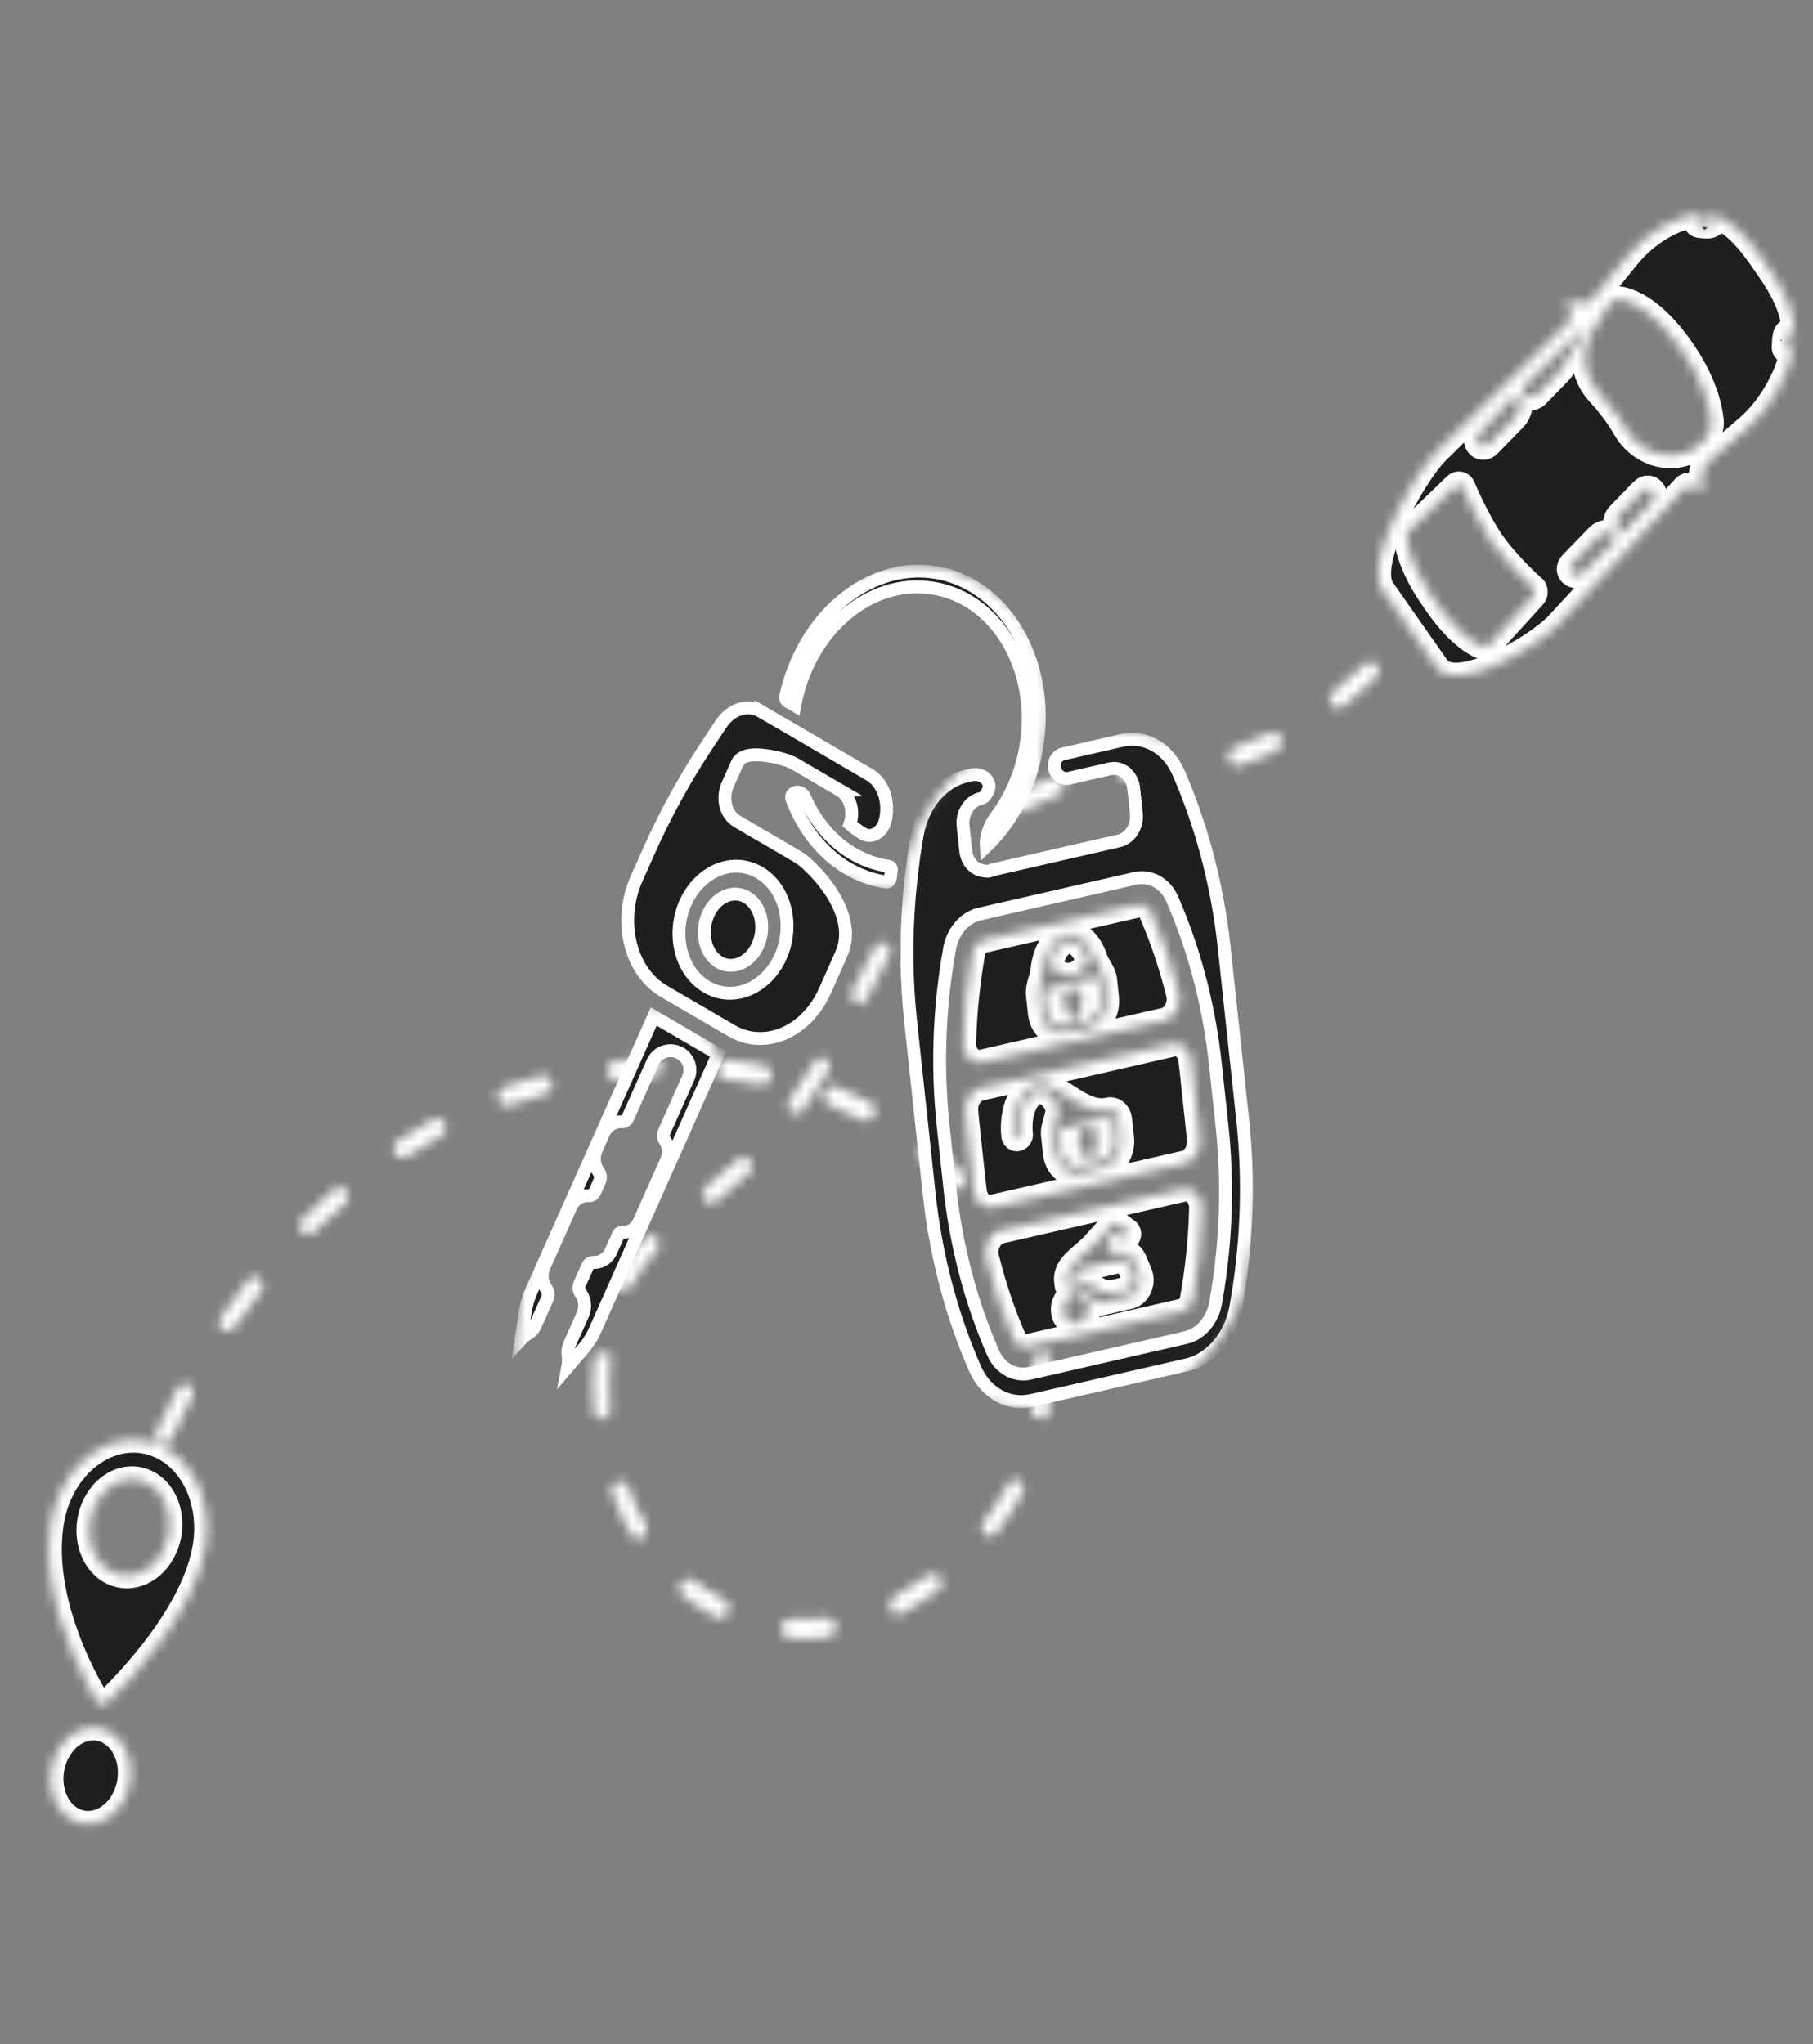 <svg width="188" height="212" viewBox="0 0 188 212" fill="none" xmlns="http://www.w3.org/2000/svg">
<rect x="0" y="0" width="188" height="212" fill="#808080" stroke="none"/>
<mask id="path-1-inside-1_20_635" fill="white">
<path d="M77.873 120.431C77.554 119.959 76.882 119.896 76.465 120.29C75.413 121.284 74.327 122.219 73.207 123.094C72.851 123.372 72.733 123.86 72.931 124.263C73.19 124.789 73.866 124.947 74.328 124.581C75.505 123.647 76.648 122.648 77.753 121.585C78.07 121.28 78.118 120.793 77.873 120.431ZM86.761 112.722C86.215 112.502 85.602 112.809 85.43 113.373C85.275 113.887 85.545 114.43 86.043 114.628C87.144 115.067 88.227 115.56 89.289 116.107C89.82 116.38 90.479 116.152 90.715 115.602C90.917 115.129 90.731 114.58 90.277 114.342C89.126 113.74 87.954 113.201 86.761 112.722ZM72.075 163.969C71.601 163.603 70.903 163.707 70.582 164.217C70.326 164.625 70.402 165.158 70.775 165.458C71.863 166.332 73.012 167.084 74.22 167.71C74.747 167.983 75.385 167.709 75.585 167.149C75.763 166.653 75.53 166.109 75.062 165.87C74.019 165.336 73.023 164.703 72.075 163.969ZM66.003 156.28C65.689 155.609 65.401 154.922 65.137 154.219C64.944 153.705 64.341 153.472 63.857 153.737C63.478 153.944 63.3 154.393 63.447 154.797C63.765 155.675 64.118 156.533 64.505 157.364C64.797 157.981 65.108 158.581 65.442 159.163C65.73 159.667 66.414 159.747 66.839 159.346C67.162 159.039 67.223 158.549 66.998 158.167C66.638 157.558 66.306 156.929 66 156.274L66.003 156.28ZM68.66 110.72C68.681 110.136 68.206 109.657 67.621 109.684C66.357 109.744 65.084 109.852 63.816 110.008C63.295 110.071 62.915 110.528 62.937 111.05C62.962 111.645 63.494 112.084 64.086 112.014C65.277 111.873 66.473 111.774 67.659 111.72C68.201 111.695 68.642 111.261 68.66 110.72ZM63.342 140.417C63.343 140.418 63.342 140.419 63.341 140.419L62.219 140.305C61.911 140.274 61.632 140.495 61.601 140.803C61.416 142.614 61.411 144.496 61.585 146.418C61.632 146.93 62.127 147.269 62.627 147.144C63.05 147.039 63.328 146.636 63.287 146.204C63.098 144.206 63.117 142.267 63.34 140.418C63.34 140.416 63.342 140.416 63.342 140.417ZM142.863 69.058C142.54 68.588 141.867 68.531 141.454 68.929C140.408 69.939 139.325 70.891 138.207 71.781C137.854 72.062 137.74 72.549 137.941 72.95C138.204 73.473 138.882 73.625 139.34 73.254C140.515 72.302 141.653 71.287 142.753 70.207C143.065 69.9 143.109 69.416 142.863 69.058ZM121.683 79.764C121.68 79.175 121.177 78.716 120.588 78.755C120.102 78.788 119.619 78.818 119.145 78.848C118.405 78.89 117.646 78.934 116.884 78.996C116.356 79.038 115.956 79.487 115.964 80.015C115.972 80.606 116.483 81.061 117.074 81.016C117.761 80.965 118.447 80.925 119.12 80.885C119.653 80.853 120.197 80.821 120.745 80.782C121.278 80.745 121.686 80.297 121.683 79.764ZM132.928 76.646C132.74 76.079 132.084 75.823 131.545 76.087C130.411 76.642 129.256 77.106 128.08 77.481C127.6 77.633 127.289 78.105 127.36 78.601C127.444 79.195 128.033 79.578 128.606 79.39C129.915 78.96 131.2 78.425 132.463 77.786C132.881 77.575 133.074 77.088 132.928 76.646ZM57.262 112.386C57.188 111.792 56.609 111.399 56.03 111.56C54.746 111.917 53.473 112.324 52.225 112.775C51.766 112.941 51.504 113.422 51.604 113.897C51.729 114.484 52.349 114.819 52.918 114.618C54.101 114.199 55.304 113.822 56.514 113.49C57.002 113.356 57.324 112.886 57.262 112.386ZM86.733 168.754C86.695 168.16 86.152 167.734 85.559 167.799C84.429 167.922 83.303 167.943 82.18 167.861C81.617 167.821 81.103 168.211 81.025 168.77C80.946 169.332 81.34 169.851 81.906 169.894C83.226 169.994 84.552 169.963 85.883 169.799C86.4 169.735 86.766 169.271 86.733 168.754ZM96.906 118.806C96.45 118.417 95.755 118.55 95.452 119.07C95.206 119.492 95.306 120.027 95.678 120.34C96.657 121.161 97.591 122.048 98.481 123.001C98.887 123.435 99.59 123.418 99.963 122.951C100.252 122.59 100.243 122.074 99.932 121.735C98.973 120.687 97.964 119.71 96.906 118.806ZM97.59 163.734C97.322 163.213 96.644 163.07 96.168 163.417C95.089 164.204 93.972 164.906 92.82 165.525C92.811 165.53 92.802 165.535 92.792 165.54C92.372 165.767 92.149 166.25 92.281 166.706L92.34 166.913C92.475 167.378 92.996 167.608 93.427 167.381C94.773 166.66 96.073 165.829 97.328 164.887C97.687 164.618 97.794 164.13 97.59 163.734ZM108.762 146.273C108.994 144.493 109.042 142.729 108.905 140.977C108.865 140.465 108.372 140.124 107.871 140.245C107.445 140.347 107.164 140.752 107.2 141.187C107.335 142.806 107.299 144.437 107.085 146.083C107.057 146.258 107.033 146.439 107.005 146.62C106.98 146.782 107.089 146.934 107.251 146.961L108.306 147.137C108.482 147.167 108.649 147.046 108.677 146.869C108.708 146.669 108.735 146.468 108.762 146.273ZM105.796 153.615C105.361 153.336 104.777 153.503 104.532 153.961C103.814 155.305 102.96 156.609 101.98 157.852C101.712 158.191 101.71 158.67 101.984 159.001C102.341 159.43 103.004 159.428 103.348 158.984C104.404 157.62 105.324 156.187 106.093 154.706C106.293 154.319 106.161 153.849 105.796 153.615ZM46.219 116.656C46.037 116.085 45.381 115.819 44.854 116.112C43.614 116.802 42.394 117.546 41.194 118.344C40.815 118.597 40.674 119.084 40.855 119.5C41.091 120.042 41.765 120.233 42.264 119.908C43.408 119.16 44.569 118.461 45.749 117.812C46.161 117.585 46.361 117.101 46.219 116.656ZM85.737 109.881C85.318 109.555 84.704 109.678 84.432 110.137C83.576 111.585 82.721 112.902 81.839 114.127C81.588 114.476 81.613 114.952 81.906 115.263C82.284 115.664 82.935 115.622 83.256 115.171C84.21 113.826 85.11 112.435 85.951 110.99C86.168 110.618 86.075 110.145 85.737 109.881ZM77.135 110.139C76.59 110.058 76.037 109.987 75.483 109.925C74.928 109.863 74.43 110.268 74.364 110.822C74.297 111.391 74.712 111.9 75.281 111.965C75.797 112.024 76.311 112.092 76.818 112.167C77.464 112.264 78.11 112.375 78.75 112.499C79.315 112.61 79.871 112.249 79.986 111.685C80.096 111.139 79.751 110.606 79.205 110.499C78.521 110.363 77.826 110.242 77.135 110.139ZM92.017 97.94C91.599 97.617 90.989 97.742 90.733 98.207C89.838 99.835 88.999 101.498 88.179 103.116C88.111 103.249 88.152 103.41 88.275 103.493L89.286 104.176C89.4 104.253 89.556 104.212 89.619 104.089C90.5 102.349 91.336 100.695 92.242 99.052C92.451 98.675 92.357 98.203 92.017 97.94ZM100.004 87.714C99.706 87.219 99.026 87.121 98.607 87.524C97.475 88.615 96.406 89.791 95.4 91.052C95.131 91.389 95.152 91.869 95.441 92.185C95.814 92.593 96.467 92.561 96.818 92.13C97.764 90.967 98.769 89.884 99.833 88.882C100.156 88.578 100.231 88.092 100.004 87.714ZM104.775 128.391C104.482 127.888 103.796 127.802 103.369 128.203C103.045 128.506 102.982 128.994 103.208 129.372C103.985 130.675 104.642 131.96 105.196 133.269C105.412 133.78 106.033 133.991 106.51 133.7C106.879 133.476 107.038 133.021 106.875 132.623C106.296 131.206 105.592 129.79 104.775 128.391ZM110.312 81.372C110.207 80.78 109.6 80.42 109.036 80.637C107.726 81.14 106.449 81.76 105.202 82.494C104.806 82.728 104.646 83.215 104.813 83.64C105.03 84.193 105.698 84.408 106.218 84.113C107.333 83.48 108.477 82.944 109.647 82.507C110.112 82.334 110.399 81.858 110.312 81.372ZM19.698 143.715C19.276 143.403 18.671 143.538 18.424 144.004C17.63 145.5 16.881 147.028 16.177 148.587C15.997 148.986 16.15 149.453 16.528 149.669C16.971 149.923 17.539 149.734 17.751 149.268C18.436 147.758 19.167 146.278 19.944 144.826C20.148 144.444 20.045 143.971 19.698 143.715ZM36.044 123.605C35.761 123.096 35.082 122.973 34.641 123.358C33.498 124.354 32.378 125.403 31.296 126.483C30.987 126.792 30.945 127.276 31.192 127.633C31.516 128.102 32.19 128.156 32.598 127.753C33.645 126.72 34.728 125.72 35.83 124.769C36.167 124.478 36.259 123.992 36.044 123.605ZM68.22 128.503C67.899 128.033 67.225 127.972 66.841 128.399C65.686 129.686 64.73 131.073 63.945 132.602C63.746 132.99 63.886 133.46 64.256 133.688C64.694 133.958 65.271 133.783 65.515 133.327C66.223 132.003 67.082 130.794 68.12 129.668C68.417 129.346 68.465 128.863 68.22 128.503ZM27.087 132.741C26.724 132.319 26.064 132.331 25.718 132.772C24.72 134.042 23.762 135.35 22.839 136.698C22.595 137.054 22.649 137.531 22.962 137.824C23.358 138.195 23.995 138.119 24.305 137.67C25.201 136.37 26.136 135.108 27.104 133.885C27.372 133.547 27.366 133.067 27.087 132.741ZM10.174 179.21C9.904 179.169 9.634 179.159 9.363 179.184C9.088 179.208 8.82 179.267 8.551 179.352C8.282 179.442 8.026 179.558 7.772 179.705C7.523 179.853 7.282 180.026 7.058 180.227C6.833 180.428 6.625 180.657 6.434 180.903C6.239 181.153 6.07 181.418 5.922 181.705C5.771 181.992 5.646 182.288 5.544 182.602C5.442 182.911 5.364 183.229 5.313 183.555C5.263 183.877 5.24 184.208 5.243 184.533C5.246 184.858 5.273 185.181 5.331 185.499C5.385 185.812 5.465 186.118 5.571 186.408C5.682 186.704 5.812 186.978 5.965 187.235C6.118 187.493 6.29 187.733 6.487 187.947C6.68 188.16 6.894 188.347 7.124 188.506C7.349 188.669 7.592 188.8 7.847 188.903C8.099 189.005 8.359 189.079 8.628 189.119C8.897 189.159 9.168 189.165 9.439 189.14C9.714 189.116 9.982 189.061 10.25 188.977C10.519 188.887 10.776 188.77 11.029 188.623C11.278 188.476 11.52 188.297 11.745 188.096C11.969 187.895 12.177 187.672 12.368 187.421C12.559 187.175 12.732 186.906 12.879 186.624C13.031 186.337 13.156 186.036 13.258 185.727C13.359 185.418 13.438 185.1 13.489 184.773C13.54 184.447 13.562 184.121 13.559 183.796C13.557 183.466 13.528 183.147 13.471 182.83C13.418 182.512 13.333 182.21 13.227 181.915C13.12 181.625 12.99 181.351 12.838 181.089C12.684 180.831 12.507 180.595 12.315 180.382C12.117 180.168 11.908 179.982 11.678 179.818C11.448 179.659 11.21 179.524 10.955 179.421C10.704 179.318 10.443 179.25 10.174 179.21ZM14.823 149.393C14.297 149.315 13.764 149.3 13.23 149.351C12.693 149.395 12.161 149.506 11.637 149.677C11.113 149.848 10.603 150.082 10.11 150.373C9.617 150.658 9.148 151.003 8.703 151.401C8.263 151.794 7.853 152.237 7.477 152.725C7.1 153.213 6.768 153.737 6.475 154.297C6.178 154.857 5.93 155.444 5.732 156.053C5.529 156.666 5.383 157.288 5.283 157.927C4.267 164.442 7.247 171.284 9.113 174.775C9.435 175.377 9.722 175.879 9.954 176.268C9.977 176.306 9.999 176.344 10.022 176.383C10.149 176.596 10.324 176.717 10.55 176.746C10.772 176.769 10.972 176.699 11.156 176.522C13.335 174.416 20.243 167.282 21.329 160.318C21.429 159.679 21.479 159.042 21.472 158.398C21.465 157.758 21.411 157.126 21.298 156.506C21.189 155.886 21.032 155.288 20.821 154.713C20.611 154.138 20.354 153.595 20.054 153.092C19.751 152.582 19.408 152.117 19.025 151.701C18.642 151.28 18.227 150.908 17.779 150.592C17.33 150.276 16.857 150.016 16.357 149.816C15.863 149.613 15.35 149.472 14.823 149.393ZM12.646 163.355C12.377 163.315 12.116 163.246 11.865 163.144C11.609 163.041 11.37 162.911 11.141 162.747C10.911 162.588 10.702 162.397 10.505 162.183C10.312 161.97 10.135 161.734 9.982 161.476C9.829 161.219 9.699 160.94 9.593 160.65C9.482 160.354 9.402 160.053 9.349 159.735C9.29 159.422 9.263 159.099 9.26 158.774C9.258 158.444 9.28 158.118 9.331 157.792C9.381 157.47 9.459 157.152 9.562 156.838C9.664 156.529 9.789 156.228 9.94 155.946C10.087 155.659 10.257 155.39 10.451 155.144C10.643 154.893 10.85 154.67 11.075 154.469C11.3 154.267 11.54 154.094 11.79 153.946C12.044 153.795 12.3 153.678 12.569 153.593C12.838 153.504 13.105 153.449 13.38 153.425C13.652 153.4 13.922 153.406 14.191 153.446C14.461 153.486 14.721 153.56 14.976 153.663C15.227 153.765 15.47 153.896 15.696 154.059C15.926 154.218 16.139 154.41 16.332 154.623C16.529 154.837 16.702 155.072 16.855 155.33C17.008 155.587 17.137 155.866 17.248 156.157C17.354 156.452 17.435 156.753 17.488 157.071C17.545 157.389 17.574 157.707 17.576 158.037C17.579 158.362 17.557 158.688 17.506 159.014C17.455 159.341 17.376 159.659 17.275 159.968C17.173 160.277 17.048 160.578 16.896 160.865C16.75 161.147 16.576 161.416 16.385 161.662C16.194 161.913 15.986 162.136 15.762 162.338C15.537 162.539 15.296 162.712 15.047 162.86C14.794 163.007 14.536 163.128 14.268 163.213C13.999 163.302 13.732 163.357 13.456 163.381C13.185 163.406 12.915 163.395 12.646 163.355ZM176.481 49.879C176.39 49.306 176.432 48.686 176.828 48.259L176.872 48.211C177.144 47.917 177.433 47.641 177.733 47.382L181.278 44.322C183.583 42.335 185.759 38.667 186.072 35.365C186.338 32.526 184.919 29.999 183.328 27.726L182.642 26.745C181.047 24.472 179.224 22.364 176.869 22.223C174.13 22.064 170.794 24.072 168.806 26.511L165.749 30.262C165.489 30.582 165.216 30.881 164.93 31.163C164.527 31.558 163.902 31.473 163.365 31.308C163.101 31.228 162.879 31.262 162.702 31.339C162.355 31.49 162.42 31.939 162.707 32.182C163.05 32.473 163.068 32.996 162.745 33.313L148.909 46.89C146.511 49.367 141.419 58.418 143.329 61.148L148.99 69.232C150.902 71.957 159.089 67.323 161.49 64.847L174.718 50.546C175.012 50.229 175.534 50.324 175.692 50.723C175.826 51.063 176.236 51.165 176.382 50.828C176.483 50.594 176.545 50.281 176.481 49.879ZM168.482 55.049C168.362 55.175 168.169 55.183 168.032 55.078C167.523 54.662 167.444 53.898 167.904 53.423L170.358 50.894C171.066 50.161 171.986 51.269 171.3 52.021C170.442 52.962 169.48 54.002 168.482 55.049ZM153.846 67.106C151.938 66.385 150.221 64.313 149.389 63.176C149.02 62.672 148.664 62.163 148.317 61.644C147.527 60.463 146.121 58.075 145.84 55.679C145.812 55.46 145.876 55.285 146.022 55.142L150.97 50.365C151.087 50.253 151.216 50.212 151.359 50.244C151.499 50.274 151.603 50.37 151.666 50.519C152.134 51.661 153.428 54.464 154.748 56.337C156.063 58.215 158.132 60.22 158.982 60.965C159.099 61.062 159.155 61.201 159.157 61.376C159.163 61.546 159.107 61.697 158.998 61.816L154.311 66.971C154.172 67.125 154.018 67.167 153.846 67.106ZM164.59 33.761C164.59 33.762 164.59 33.762 164.59 33.762C164.587 33.767 162.264 37.942 161.696 38.53L159.344 40.952C158.901 41.408 158.139 41.228 157.916 40.637C157.849 40.445 157.89 40.23 158.033 40.084C161.343 36.732 164.519 33.823 164.59 33.758C164.591 33.757 164.591 33.76 164.59 33.761ZM175.698 46.539C173.241 48.04 170.051 46.981 168.606 44.513C168.305 43.997 167.987 43.492 167.661 43.027C167.091 42.215 166.419 41.413 165.765 40.697C164.257 39.043 163.855 36.579 165.011 34.648L166.81 31.649C167.061 31.231 167.494 30.951 167.972 31.042C169.139 31.256 171.532 32.211 174.307 36.172C176.535 39.355 177.225 41.926 177.405 43.559C177.542 44.804 176.773 45.883 175.698 46.539ZM185.148 34.902C185.285 34.151 185.88 34.266 185.804 35.026C185.772 35.358 185.723 35.686 185.659 36.01C185.568 36.469 185.056 36.463 185.055 35.996C185.055 35.971 185.057 35.945 185.06 35.921C185.062 35.904 185.064 35.888 185.064 35.874C185.083 35.672 185.094 35.469 185.092 35.269C185.107 35.144 185.126 35.021 185.148 34.902ZM177.099 22.596C177.827 22.636 177.884 23.338 177.157 23.398C177.07 23.405 176.98 23.409 176.89 23.409C176.822 23.41 176.754 23.402 176.686 23.391C176.557 23.371 176.427 23.358 176.295 23.35L176.221 23.344C175.715 23.249 175.819 22.65 176.334 22.608C176.588 22.588 176.843 22.583 177.099 22.596ZM157.112 41.021C157.179 40.948 157.293 40.967 157.337 41.055C157.356 41.094 157.376 41.134 157.397 41.173C157.752 41.906 157.574 42.776 157.003 43.365L154.365 46.081C153.578 46.892 152.665 45.783 153.427 44.948C154.532 43.736 155.81 42.363 157.112 41.021ZM167.587 55.98C166.431 57.171 165.258 58.336 164.193 59.371C163.379 60.164 162.236 59.265 163.027 58.449L165.732 55.663C166.222 55.159 167.021 55.117 167.512 55.614C167.537 55.641 167.562 55.667 167.587 55.693C167.664 55.773 167.664 55.899 167.587 55.98Z"/>
</mask>
<path d="M77.873 120.431C77.554 119.959 76.882 119.896 76.465 120.29C75.413 121.284 74.327 122.219 73.207 123.094C72.851 123.372 72.733 123.86 72.931 124.263C73.19 124.789 73.866 124.947 74.328 124.581C75.505 123.647 76.648 122.648 77.753 121.585C78.07 121.28 78.118 120.793 77.873 120.431ZM86.761 112.722C86.215 112.502 85.602 112.809 85.43 113.373C85.275 113.887 85.545 114.43 86.043 114.628C87.144 115.067 88.227 115.56 89.289 116.107C89.82 116.38 90.479 116.152 90.715 115.602C90.917 115.129 90.731 114.58 90.277 114.342C89.126 113.74 87.954 113.201 86.761 112.722ZM72.075 163.969C71.601 163.603 70.903 163.707 70.582 164.217C70.326 164.625 70.402 165.158 70.775 165.458C71.863 166.332 73.012 167.084 74.22 167.71C74.747 167.983 75.385 167.709 75.585 167.149C75.763 166.653 75.53 166.109 75.062 165.87C74.019 165.336 73.023 164.703 72.075 163.969ZM66.003 156.28C65.689 155.609 65.401 154.922 65.137 154.219C64.944 153.705 64.341 153.472 63.857 153.737C63.478 153.944 63.3 154.393 63.447 154.797C63.765 155.675 64.118 156.533 64.505 157.364C64.797 157.981 65.108 158.581 65.442 159.163C65.73 159.667 66.414 159.747 66.839 159.346C67.162 159.039 67.223 158.549 66.998 158.167C66.638 157.558 66.306 156.929 66 156.274L66.003 156.28ZM68.66 110.72C68.681 110.136 68.206 109.657 67.621 109.684C66.357 109.744 65.084 109.852 63.816 110.008C63.295 110.071 62.915 110.528 62.937 111.05C62.962 111.645 63.494 112.084 64.086 112.014C65.277 111.873 66.473 111.774 67.659 111.72C68.201 111.695 68.642 111.261 68.66 110.72ZM63.342 140.417C63.343 140.418 63.342 140.419 63.341 140.419L62.219 140.305C61.911 140.274 61.632 140.495 61.601 140.803C61.416 142.614 61.411 144.496 61.585 146.418C61.632 146.93 62.127 147.269 62.627 147.144C63.05 147.039 63.328 146.636 63.287 146.204C63.098 144.206 63.117 142.267 63.34 140.418C63.34 140.416 63.342 140.416 63.342 140.417ZM142.863 69.058C142.54 68.588 141.867 68.531 141.454 68.929C140.408 69.939 139.325 70.891 138.207 71.781C137.854 72.062 137.74 72.549 137.941 72.95C138.204 73.473 138.882 73.625 139.34 73.254C140.515 72.302 141.653 71.287 142.753 70.207C143.065 69.9 143.109 69.416 142.863 69.058ZM121.683 79.764C121.68 79.175 121.177 78.716 120.588 78.755C120.102 78.788 119.619 78.818 119.145 78.848C118.405 78.89 117.646 78.934 116.884 78.996C116.356 79.038 115.956 79.487 115.964 80.015C115.972 80.606 116.483 81.061 117.074 81.016C117.761 80.965 118.447 80.925 119.12 80.885C119.653 80.853 120.197 80.821 120.745 80.782C121.278 80.745 121.686 80.297 121.683 79.764ZM132.928 76.646C132.74 76.079 132.084 75.823 131.545 76.087C130.411 76.642 129.256 77.106 128.08 77.481C127.6 77.633 127.289 78.105 127.36 78.601C127.444 79.195 128.033 79.578 128.606 79.39C129.915 78.96 131.2 78.425 132.463 77.786C132.881 77.575 133.074 77.088 132.928 76.646ZM57.262 112.386C57.188 111.792 56.609 111.399 56.03 111.56C54.746 111.917 53.473 112.324 52.225 112.775C51.766 112.941 51.504 113.422 51.604 113.897C51.729 114.484 52.349 114.819 52.918 114.618C54.101 114.199 55.304 113.822 56.514 113.49C57.002 113.356 57.324 112.886 57.262 112.386ZM86.733 168.754C86.695 168.16 86.152 167.734 85.559 167.799C84.429 167.922 83.303 167.943 82.18 167.861C81.617 167.821 81.103 168.211 81.025 168.77C80.946 169.332 81.34 169.851 81.906 169.894C83.226 169.994 84.552 169.963 85.883 169.799C86.4 169.735 86.766 169.271 86.733 168.754ZM96.906 118.806C96.45 118.417 95.755 118.55 95.452 119.07C95.206 119.492 95.306 120.027 95.678 120.34C96.657 121.161 97.591 122.048 98.481 123.001C98.887 123.435 99.59 123.418 99.963 122.951C100.252 122.59 100.243 122.074 99.932 121.735C98.973 120.687 97.964 119.71 96.906 118.806ZM97.59 163.734C97.322 163.213 96.644 163.07 96.168 163.417C95.089 164.204 93.972 164.906 92.82 165.525C92.811 165.53 92.802 165.535 92.792 165.54C92.372 165.767 92.149 166.25 92.281 166.706L92.34 166.913C92.475 167.378 92.996 167.608 93.427 167.381C94.773 166.66 96.073 165.829 97.328 164.887C97.687 164.618 97.794 164.13 97.59 163.734ZM108.762 146.273C108.994 144.493 109.042 142.729 108.905 140.977C108.865 140.465 108.372 140.124 107.871 140.245C107.445 140.347 107.164 140.752 107.2 141.187C107.335 142.806 107.299 144.437 107.085 146.083C107.057 146.258 107.033 146.439 107.005 146.62C106.98 146.782 107.089 146.934 107.251 146.961L108.306 147.137C108.482 147.167 108.649 147.046 108.677 146.869C108.708 146.669 108.735 146.468 108.762 146.273ZM105.796 153.615C105.361 153.336 104.777 153.503 104.532 153.961C103.814 155.305 102.96 156.609 101.98 157.852C101.712 158.191 101.71 158.67 101.984 159.001C102.341 159.43 103.004 159.428 103.348 158.984C104.404 157.62 105.324 156.187 106.093 154.706C106.293 154.319 106.161 153.849 105.796 153.615ZM46.219 116.656C46.037 116.085 45.381 115.819 44.854 116.112C43.614 116.802 42.394 117.546 41.194 118.344C40.815 118.597 40.674 119.084 40.855 119.5C41.091 120.042 41.765 120.233 42.264 119.908C43.408 119.16 44.569 118.461 45.749 117.812C46.161 117.585 46.361 117.101 46.219 116.656ZM85.737 109.881C85.318 109.555 84.704 109.678 84.432 110.137C83.576 111.585 82.721 112.902 81.839 114.127C81.588 114.476 81.613 114.952 81.906 115.263C82.284 115.664 82.935 115.622 83.256 115.171C84.21 113.826 85.11 112.435 85.951 110.99C86.168 110.618 86.075 110.145 85.737 109.881ZM77.135 110.139C76.59 110.058 76.037 109.987 75.483 109.925C74.928 109.863 74.43 110.268 74.364 110.822C74.297 111.391 74.712 111.9 75.281 111.965C75.797 112.024 76.311 112.092 76.818 112.167C77.464 112.264 78.11 112.375 78.75 112.499C79.315 112.61 79.871 112.249 79.986 111.685C80.096 111.139 79.751 110.606 79.205 110.499C78.521 110.363 77.826 110.242 77.135 110.139ZM92.017 97.94C91.599 97.617 90.989 97.742 90.733 98.207C89.838 99.835 88.999 101.498 88.179 103.116C88.111 103.249 88.152 103.41 88.275 103.493L89.286 104.176C89.4 104.253 89.556 104.212 89.619 104.089C90.5 102.349 91.336 100.695 92.242 99.052C92.451 98.675 92.357 98.203 92.017 97.94ZM100.004 87.714C99.706 87.219 99.026 87.121 98.607 87.524C97.475 88.615 96.406 89.791 95.4 91.052C95.131 91.389 95.152 91.869 95.441 92.185C95.814 92.593 96.467 92.561 96.818 92.13C97.764 90.967 98.769 89.884 99.833 88.882C100.156 88.578 100.231 88.092 100.004 87.714ZM104.775 128.391C104.482 127.888 103.796 127.802 103.369 128.203C103.045 128.506 102.982 128.994 103.208 129.372C103.985 130.675 104.642 131.96 105.196 133.269C105.412 133.78 106.033 133.991 106.51 133.7C106.879 133.476 107.038 133.021 106.875 132.623C106.296 131.206 105.592 129.79 104.775 128.391ZM110.312 81.372C110.207 80.78 109.6 80.42 109.036 80.637C107.726 81.14 106.449 81.76 105.202 82.494C104.806 82.728 104.646 83.215 104.813 83.64C105.03 84.193 105.698 84.408 106.218 84.113C107.333 83.48 108.477 82.944 109.647 82.507C110.112 82.334 110.399 81.858 110.312 81.372ZM19.698 143.715C19.276 143.403 18.671 143.538 18.424 144.004C17.63 145.5 16.881 147.028 16.177 148.587C15.997 148.986 16.15 149.453 16.528 149.669C16.971 149.923 17.539 149.734 17.751 149.268C18.436 147.758 19.167 146.278 19.944 144.826C20.148 144.444 20.045 143.971 19.698 143.715ZM36.044 123.605C35.761 123.096 35.082 122.973 34.641 123.358C33.498 124.354 32.378 125.403 31.296 126.483C30.987 126.792 30.945 127.276 31.192 127.633C31.516 128.102 32.19 128.156 32.598 127.753C33.645 126.72 34.728 125.72 35.83 124.769C36.167 124.478 36.259 123.992 36.044 123.605ZM68.22 128.503C67.899 128.033 67.225 127.972 66.841 128.399C65.686 129.686 64.73 131.073 63.945 132.602C63.746 132.99 63.886 133.46 64.256 133.688C64.694 133.958 65.271 133.783 65.515 133.327C66.223 132.003 67.082 130.794 68.12 129.668C68.417 129.346 68.465 128.863 68.22 128.503ZM27.087 132.741C26.724 132.319 26.064 132.331 25.718 132.772C24.72 134.042 23.762 135.35 22.839 136.698C22.595 137.054 22.649 137.531 22.962 137.824C23.358 138.195 23.995 138.119 24.305 137.67C25.201 136.37 26.136 135.108 27.104 133.885C27.372 133.547 27.366 133.067 27.087 132.741ZM10.174 179.21C9.904 179.169 9.634 179.159 9.363 179.184C9.088 179.208 8.82 179.267 8.551 179.352C8.282 179.442 8.026 179.558 7.772 179.705C7.523 179.853 7.282 180.026 7.058 180.227C6.833 180.428 6.625 180.657 6.434 180.903C6.239 181.153 6.07 181.418 5.922 181.705C5.771 181.992 5.646 182.288 5.544 182.602C5.442 182.911 5.364 183.229 5.313 183.555C5.263 183.877 5.24 184.208 5.243 184.533C5.246 184.858 5.273 185.181 5.331 185.499C5.385 185.812 5.465 186.118 5.571 186.408C5.682 186.704 5.812 186.978 5.965 187.235C6.118 187.493 6.29 187.733 6.487 187.947C6.68 188.16 6.894 188.347 7.124 188.506C7.349 188.669 7.592 188.8 7.847 188.903C8.099 189.005 8.359 189.079 8.628 189.119C8.897 189.159 9.168 189.165 9.439 189.14C9.714 189.116 9.982 189.061 10.25 188.977C10.519 188.887 10.776 188.77 11.029 188.623C11.278 188.476 11.52 188.297 11.745 188.096C11.969 187.895 12.177 187.672 12.368 187.421C12.559 187.175 12.732 186.906 12.879 186.624C13.031 186.337 13.156 186.036 13.258 185.727C13.359 185.418 13.438 185.1 13.489 184.773C13.54 184.447 13.562 184.121 13.559 183.796C13.557 183.466 13.528 183.147 13.471 182.83C13.418 182.512 13.333 182.21 13.227 181.915C13.12 181.625 12.99 181.351 12.838 181.089C12.684 180.831 12.507 180.595 12.315 180.382C12.117 180.168 11.908 179.982 11.678 179.818C11.448 179.659 11.21 179.524 10.955 179.421C10.704 179.318 10.443 179.25 10.174 179.21ZM14.823 149.393C14.297 149.315 13.764 149.3 13.23 149.351C12.693 149.395 12.161 149.506 11.637 149.677C11.113 149.848 10.603 150.082 10.11 150.373C9.617 150.658 9.148 151.003 8.703 151.401C8.263 151.794 7.853 152.237 7.477 152.725C7.1 153.213 6.768 153.737 6.475 154.297C6.178 154.857 5.93 155.444 5.732 156.053C5.529 156.666 5.383 157.288 5.283 157.927C4.267 164.442 7.247 171.284 9.113 174.775C9.435 175.377 9.722 175.879 9.954 176.268C9.977 176.306 9.999 176.344 10.022 176.383C10.149 176.596 10.324 176.717 10.55 176.746C10.772 176.769 10.972 176.699 11.156 176.522C13.335 174.416 20.243 167.282 21.329 160.318C21.429 159.679 21.479 159.042 21.472 158.398C21.465 157.758 21.411 157.126 21.298 156.506C21.189 155.886 21.032 155.288 20.821 154.713C20.611 154.138 20.354 153.595 20.054 153.092C19.751 152.582 19.408 152.117 19.025 151.701C18.642 151.28 18.227 150.908 17.779 150.592C17.33 150.276 16.857 150.016 16.357 149.816C15.863 149.613 15.35 149.472 14.823 149.393ZM12.646 163.355C12.377 163.315 12.116 163.246 11.865 163.144C11.609 163.041 11.37 162.911 11.141 162.747C10.911 162.588 10.702 162.397 10.505 162.183C10.312 161.97 10.135 161.734 9.982 161.476C9.829 161.219 9.699 160.94 9.593 160.65C9.482 160.354 9.402 160.053 9.349 159.735C9.29 159.422 9.263 159.099 9.26 158.774C9.258 158.444 9.28 158.118 9.331 157.792C9.381 157.47 9.459 157.152 9.562 156.838C9.664 156.529 9.789 156.228 9.94 155.946C10.087 155.659 10.257 155.39 10.451 155.144C10.643 154.893 10.85 154.67 11.075 154.469C11.3 154.267 11.54 154.094 11.79 153.946C12.044 153.795 12.3 153.678 12.569 153.593C12.838 153.504 13.105 153.449 13.38 153.425C13.652 153.4 13.922 153.406 14.191 153.446C14.461 153.486 14.721 153.56 14.976 153.663C15.227 153.765 15.47 153.896 15.696 154.059C15.926 154.218 16.139 154.41 16.332 154.623C16.529 154.837 16.702 155.072 16.855 155.33C17.008 155.587 17.137 155.866 17.248 156.157C17.354 156.452 17.435 156.753 17.488 157.071C17.545 157.389 17.574 157.707 17.576 158.037C17.579 158.362 17.557 158.688 17.506 159.014C17.455 159.341 17.376 159.659 17.275 159.968C17.173 160.277 17.048 160.578 16.896 160.865C16.75 161.147 16.576 161.416 16.385 161.662C16.194 161.913 15.986 162.136 15.762 162.338C15.537 162.539 15.296 162.712 15.047 162.86C14.794 163.007 14.536 163.128 14.268 163.213C13.999 163.302 13.732 163.357 13.456 163.381C13.185 163.406 12.915 163.395 12.646 163.355ZM176.481 49.879C176.39 49.306 176.432 48.686 176.828 48.259L176.872 48.211C177.144 47.917 177.433 47.641 177.733 47.382L181.278 44.322C183.583 42.335 185.759 38.667 186.072 35.365C186.338 32.526 184.919 29.999 183.328 27.726L182.642 26.745C181.047 24.472 179.224 22.364 176.869 22.223C174.13 22.064 170.794 24.072 168.806 26.511L165.749 30.262C165.489 30.582 165.216 30.881 164.93 31.163C164.527 31.558 163.902 31.473 163.365 31.308C163.101 31.228 162.879 31.262 162.702 31.339C162.355 31.49 162.42 31.939 162.707 32.182C163.05 32.473 163.068 32.996 162.745 33.313L148.909 46.89C146.511 49.367 141.419 58.418 143.329 61.148L148.99 69.232C150.902 71.957 159.089 67.323 161.49 64.847L174.718 50.546C175.012 50.229 175.534 50.324 175.692 50.723C175.826 51.063 176.236 51.165 176.382 50.828C176.483 50.594 176.545 50.281 176.481 49.879ZM168.482 55.049C168.362 55.175 168.169 55.183 168.032 55.078C167.523 54.662 167.444 53.898 167.904 53.423L170.358 50.894C171.066 50.161 171.986 51.269 171.3 52.021C170.442 52.962 169.48 54.002 168.482 55.049ZM153.846 67.106C151.938 66.385 150.221 64.313 149.389 63.176C149.02 62.672 148.664 62.163 148.317 61.644C147.527 60.463 146.121 58.075 145.84 55.679C145.812 55.46 145.876 55.285 146.022 55.142L150.97 50.365C151.087 50.253 151.216 50.212 151.359 50.244C151.499 50.274 151.603 50.37 151.666 50.519C152.134 51.661 153.428 54.464 154.748 56.337C156.063 58.215 158.132 60.22 158.982 60.965C159.099 61.062 159.155 61.201 159.157 61.376C159.163 61.546 159.107 61.697 158.998 61.816L154.311 66.971C154.172 67.125 154.018 67.167 153.846 67.106ZM164.59 33.761C164.59 33.762 164.59 33.762 164.59 33.762C164.587 33.767 162.264 37.942 161.696 38.53L159.344 40.952C158.901 41.408 158.139 41.228 157.916 40.637C157.849 40.445 157.89 40.23 158.033 40.084C161.343 36.732 164.519 33.823 164.59 33.758C164.591 33.757 164.591 33.76 164.59 33.761ZM175.698 46.539C173.241 48.04 170.051 46.981 168.606 44.513C168.305 43.997 167.987 43.492 167.661 43.027C167.091 42.215 166.419 41.413 165.765 40.697C164.257 39.043 163.855 36.579 165.011 34.648L166.81 31.649C167.061 31.231 167.494 30.951 167.972 31.042C169.139 31.256 171.532 32.211 174.307 36.172C176.535 39.355 177.225 41.926 177.405 43.559C177.542 44.804 176.773 45.883 175.698 46.539ZM185.148 34.902C185.285 34.151 185.88 34.266 185.804 35.026C185.772 35.358 185.723 35.686 185.659 36.01C185.568 36.469 185.056 36.463 185.055 35.996C185.055 35.971 185.057 35.945 185.06 35.921C185.062 35.904 185.064 35.888 185.064 35.874C185.083 35.672 185.094 35.469 185.092 35.269C185.107 35.144 185.126 35.021 185.148 34.902ZM177.099 22.596C177.827 22.636 177.884 23.338 177.157 23.398C177.07 23.405 176.98 23.409 176.89 23.409C176.822 23.41 176.754 23.402 176.686 23.391C176.557 23.371 176.427 23.358 176.295 23.35L176.221 23.344C175.715 23.249 175.819 22.65 176.334 22.608C176.588 22.588 176.843 22.583 177.099 22.596ZM157.112 41.021C157.179 40.948 157.293 40.967 157.337 41.055C157.356 41.094 157.376 41.134 157.397 41.173C157.752 41.906 157.574 42.776 157.003 43.365L154.365 46.081C153.578 46.892 152.665 45.783 153.427 44.948C154.532 43.736 155.81 42.363 157.112 41.021ZM167.587 55.98C166.431 57.171 165.258 58.336 164.193 59.371C163.379 60.164 162.236 59.265 163.027 58.449L165.732 55.663C166.222 55.159 167.021 55.117 167.512 55.614C167.537 55.641 167.562 55.667 167.587 55.693C167.664 55.773 167.664 55.899 167.587 55.98Z" fill="#1F1F1F" stroke="white" stroke-width="2.667" mask="url(#path-1-inside-1_20_635)"/>
<mask id="mask0_20_635" style="mask-type:luminance" maskUnits="userSpaceOnUse" x="53" y="104" width="23" height="45">
<path d="M67.677 104.903C72.2 105.577 75.297 109.787 74.592 114.306L70.5 140.547C69.795 145.066 65.556 148.184 61.032 147.51C56.508 146.836 53.412 142.626 54.117 138.106L58.21 111.865C58.914 107.346 63.153 104.229 67.677 104.903Z" fill="white" stroke="white" stroke-width="1.333"/>
</mask>
<g mask="url(#mask0_20_635)">
<path d="M74.466 109.317L61.696 137.971L61.695 137.972C61.429 138.572 61.092 139.125 60.703 139.619L60.534 139.825L58.877 141.759C58.938 141.439 58.958 141.111 58.931 140.783L58.909 140.591C58.859 140.223 58.9 139.847 59.027 139.498L59.087 139.35L60.429 136.343C60.737 135.653 60.681 134.86 60.287 134.226L60.204 134.101C60.035 133.866 59.986 133.567 60.067 133.292L60.11 133.176L60.969 131.248C61.049 131.069 61.22 130.949 61.412 130.932L61.495 130.931C62.231 130.979 62.924 130.591 63.272 129.95L63.337 129.819L64.128 128.043C64.189 127.904 64.322 127.812 64.469 127.799L64.534 127.798C65.221 127.844 65.87 127.481 66.195 126.882L66.255 126.758L69.128 120.307C69.414 119.666 69.363 118.932 69 118.343L68.923 118.227C68.783 118.03 68.744 117.782 68.812 117.553L68.847 117.457L71.369 111.799C71.763 110.918 71.477 109.896 70.71 109.345L70.551 109.242C69.574 108.672 68.331 109.02 67.773 109.977L67.671 110.176L65.075 116C64.988 116.195 64.801 116.326 64.593 116.344L64.502 116.345C63.748 116.295 63.038 116.693 62.681 117.35L62.614 117.485L61.84 119.224C61.525 119.933 61.582 120.747 61.987 121.397L62.072 121.525C62.253 121.775 62.304 122.094 62.218 122.386L62.172 122.51L61.658 123.662C61.571 123.856 61.386 123.985 61.179 124.004L61.089 124.005C60.336 123.956 59.626 124.352 59.27 125.009L59.203 125.143L56.427 131.37C56.11 132.08 56.167 132.894 56.572 133.546L56.656 133.673C56.837 133.925 56.888 134.246 56.801 134.54L56.755 134.663L55.492 137.496C55.36 137.791 55.15 138.044 54.886 138.228L54.77 138.301C54.494 138.462 54.249 138.663 54.039 138.893L54.451 136.121C54.566 135.36 54.781 134.624 55.086 133.936L55.085 133.935L67.791 105.425L74.466 109.317Z" fill="#1F1F1F" stroke="white" stroke-width="1.333"/>
</g>
<path d="M74.749 75.115C75.844 73.462 77.598 73.015 78.933 73.793L78.933 73.792L79.393 74.065L79.397 74.066L82.3 75.756L82.3 75.757L90.171 80.352C91.559 81.16 92.308 83.174 91.768 85.212C91.614 85.79 91.24 86.243 90.808 86.476C90.442 86.672 90.037 86.713 89.646 86.543L89.479 86.459C89.009 86.178 88.561 85.849 88.136 85.476C88.588 84.171 88.216 82.609 87.036 81.921L87.037 81.921L84.454 80.414L84.454 80.414C84.453 80.413 84.452 80.413 84.451 80.412C84.449 80.411 84.446 80.409 84.443 80.407C84.435 80.403 84.423 80.396 84.408 80.387C84.379 80.37 84.336 80.344 84.281 80.312C84.17 80.248 84.012 80.156 83.82 80.044L82.386 79.208C82.081 79.031 81.617 78.861 81.126 78.719C80.621 78.574 80.038 78.445 79.466 78.367C78.903 78.289 78.315 78.254 77.815 78.319C77.378 78.376 76.722 78.547 76.454 79.148L75.456 81.388C74.853 82.734 75.194 84.467 76.457 85.201L76.457 85.2L82.604 88.793C82.989 89.018 83.36 89.308 83.716 89.63L84.067 89.962C85.328 91.199 86.464 92.692 87.112 94.253C87.718 95.711 87.884 97.187 87.383 98.581L87.274 98.858L86.832 99.87L85.562 102.719L85.562 102.72C83.648 107.02 79.49 108.751 76.186 107.077L75.869 106.904L68.808 102.784L68.493 102.587C65.302 100.463 64.085 95.456 66.008 91.134L67.28 88.284L67.28 88.283C68.88 84.691 70.738 81.26 72.827 78.03L73.247 77.387L74.749 75.115ZM78.737 90.496C76 88.897 72.724 90.329 71.218 93.34L71.078 93.635L71.078 93.636C69.702 96.727 70.484 100.505 73.034 102.196L73.286 102.353C76.023 103.951 79.299 102.52 80.801 99.512L80.94 99.216L80.941 99.216C82.361 96.027 81.482 92.099 78.737 90.496Z" fill="#1F1F1F" stroke="white" stroke-width="1.333"/>
<path d="M73.429 94.828C74.261 92.963 75.997 92.316 77.305 92.981L77.431 93.049L77.433 93.05C78.793 93.841 79.422 95.934 78.669 97.835L78.592 98.018C77.76 99.883 76.026 100.533 74.713 99.87L74.587 99.801C73.187 98.98 72.562 96.781 73.429 94.828Z" fill="#1F1F1F" stroke="white" stroke-width="1.333"/>
<mask id="mask1_20_635" style="mask-type:luminance" maskUnits="userSpaceOnUse" x="88" y="75" width="48" height="72">
<path d="M114.221 76.144L119.765 76.97C129.233 78.381 135.713 87.192 134.238 96.65L128.83 131.33C127.354 140.788 118.483 147.312 109.015 145.901L103.471 145.075C94.002 143.665 87.523 134.854 88.998 125.395L94.406 90.716C95.881 81.257 104.752 74.733 114.221 76.144Z" fill="white" stroke="white" stroke-width="1.333"/>
</mask>
<g mask="url(#mask1_20_635)">
<path d="M116.298 76.801C118.609 76.268 120.915 77.448 122.095 79.902L122.206 80.143C124.5 85.401 126.056 91.126 126.808 97.096L126.947 98.293L128.862 116.133C129.507 122.135 129.338 128.283 128.361 134.344L128.155 135.554C127.619 138.536 125.656 140.841 123.327 141.487L123.1 141.544L106.99 145.237L106.989 145.237C104.678 145.77 102.371 144.594 101.192 142.137L101.081 141.894C98.783 136.636 97.231 130.912 96.479 124.942L96.339 123.744L94.425 105.904C93.973 101.702 93.929 97.428 94.276 93.157L94.351 92.303C94.392 91.855 94.438 91.407 94.489 90.96L94.655 89.62L94.656 89.616L94.682 89.393L94.706 89.185L94.757 88.808C94.87 88.036 94.995 87.256 95.132 86.483C95.668 83.502 97.631 81.198 99.96 80.551L100.186 80.493L100.187 80.493L100.711 80.373C101.374 80.22 101.954 80.454 102.278 80.826C102.567 81.159 102.669 81.614 102.417 82.103L102.362 82.201L102.195 82.469C102.101 82.615 101.95 82.731 101.764 82.793L101.682 82.815C100.483 83.092 99.766 84.363 99.854 85.558L99.855 85.569L99.857 85.579L100.012 87.035L100.012 87.036L100.146 88.271L100.146 88.272C100.17 88.51 100.23 88.714 100.296 88.893L100.295 88.894C100.308 88.932 100.321 88.965 100.327 88.979C100.335 88.999 100.335 89.001 100.336 89.005L100.345 89.026L100.354 89.046C100.441 89.243 100.551 89.427 100.707 89.614L100.707 89.615L100.715 89.624C100.865 89.796 101.04 89.943 101.222 90.055L101.237 90.064L101.251 90.073C101.453 90.184 101.67 90.259 101.899 90.3L101.908 90.303L102.263 90.356C102.467 90.386 102.674 90.34 102.847 90.231L116.018 87.213L116.02 87.213C117.172 86.945 117.878 85.771 117.852 84.609L117.836 84.376L117.556 81.746L117.555 81.744L117.519 81.512C117.303 80.446 116.432 79.584 115.311 79.702L115.066 79.743L115.065 79.744L110.818 80.719C110.048 80.896 109.252 80.179 109.333 79.298L109.361 79.119C109.453 78.708 109.734 78.379 110.082 78.239L110.235 78.191L116.297 76.8L116.298 76.801ZM121.406 92.928C120.712 91.627 119.405 90.86 117.986 91.05L117.68 91.106L101.572 94.799L101.571 94.799C100.077 95.143 98.931 96.467 98.537 98.052L98.469 98.371L98.468 98.372C97.442 104.107 97.18 109.899 97.689 115.609L97.8 116.75L98.48 123.099L98.481 123.099C99.133 129.177 100.646 134.964 102.976 140.306L102.976 140.307C103.661 141.879 105.199 142.8 106.837 142.422L106.836 142.421L122.947 138.729C124.544 138.363 125.743 136.882 126.051 135.152C127.081 129.417 127.343 123.624 126.834 117.918L126.722 116.779L126.038 110.429C125.426 104.731 124.062 99.284 121.973 94.223L121.546 93.217L121.545 93.216L121.406 92.928Z" fill="#1F1F1F" stroke="white" stroke-width="1.333"/>
</g>
<mask id="mask2_20_635" style="mask-type:luminance" maskUnits="userSpaceOnUse" x="78" y="58" width="31" height="35">
<path d="M96.481 59.289C104.073 60.42 109.269 67.485 108.087 75.069L107.305 80.078C106.123 87.662 99.009 92.893 91.417 91.762C83.826 90.631 78.63 83.566 79.813 75.982L80.594 70.973C81.777 63.389 88.89 58.158 96.481 59.289Z" fill="white" stroke="white" stroke-width="1.333"/>
</mask>
<g mask="url(#mask2_20_635)">
<path d="M82.291 82.274C82.452 82.153 82.698 82.097 82.961 82.204L83.074 82.261C83.186 82.326 83.285 82.421 83.36 82.541L83.426 82.669C85.06 86.438 88.169 89.254 92.128 89.844C92.321 89.872 92.417 90.007 92.429 90.122L92.428 90.171L92.328 91.054C92.295 91.356 92.051 91.503 91.873 91.477C87.571 90.836 84.097 87.711 82.301 83.339L82.134 82.912C82.022 82.618 82.121 82.403 82.291 82.274ZM96.884 59.35C104.019 60.413 108.93 68.391 107.529 77.373C106.867 81.619 104.907 85.271 102.265 87.808C102.194 86.782 102.562 85.742 103.2 84.819L103.338 84.628C104.869 82.571 105.968 80.032 106.409 77.206C107.63 69.373 103.377 61.988 96.629 60.982C90.006 59.996 83.805 65.569 82.418 73.176L81.7 72.757C81.532 72.659 81.446 72.488 81.455 72.321L81.464 72.25C83.29 63.921 90.068 58.334 96.884 59.35Z" fill="#1F1F1F" stroke="white" stroke-width="1.333"/>
</g>
<mask id="path-10-inside-2_20_635" fill="white">
<path d="M117.021 131.056C116.885 130.737 116.587 130.567 116.28 130.636L111.98 131.623L111.878 131.647C111.481 131.738 111.2 132.195 111.251 132.662C111.259 132.727 111.318 132.773 111.383 132.769C111.971 132.736 112.535 132.911 113.011 133.259C113.721 133.778 114.56 134.267 115.421 134.07L117.04 133.699C117.275 133.644 117.475 133.469 117.585 133.211C117.699 132.954 117.704 132.66 117.598 132.415L117.021 131.056ZM111.228 101.135C112.323 100.884 113.101 99.781 112.542 98.814C112.037 97.94 111.327 97.458 110.599 97.624C109.962 97.771 109.443 98.38 109.123 99.234C108.664 100.462 109.949 101.428 111.228 101.135ZM118.13 133.517C117.924 133.995 117.555 134.324 117.12 134.424L113.845 135.175C113.702 135.208 113.557 135.133 113.502 134.998C113.053 133.898 112.061 133.321 111.033 133.557C110.871 133.594 110.714 133.483 110.696 133.319L110.64 132.805C110.473 131.255 112.363 130.299 113.417 129.139L115.407 126.949C115.516 126.835 115.668 126.808 115.782 126.895L116.868 127.685C117.008 127.786 117.047 128.011 116.954 128.187C116.856 128.367 116.666 128.423 116.526 128.323L116.353 128.197C115.944 127.898 115.372 127.958 115.029 128.337C114.378 129.057 115.035 130.18 115.981 129.963L116.204 129.911C116.771 129.781 117.323 130.093 117.575 130.69L118.153 132.048C118.346 132.501 118.34 133.039 118.13 133.517ZM111.724 137.198C111.033 137.355 110.405 136.817 110.315 136C110.229 135.179 110.714 134.388 111.405 134.231C112.096 134.07 112.728 134.608 112.815 135.425C112.904 136.246 112.415 137.037 111.724 137.198ZM124.641 125.335C124.673 124.027 123.715 123.071 122.632 123.319L103.762 127.644C102.679 127.892 101.968 129.233 102.274 130.466C103.006 133.414 103.964 136.267 105.156 138.989C105.401 139.555 105.932 139.838 106.474 139.714L122.584 136.022C123.122 135.897 123.568 135.385 123.684 134.743C124.246 131.614 124.563 128.472 124.641 125.335ZM110.519 96.899C111.766 96.615 112.964 97.71 113.535 99.473C113.764 100.184 114.417 100.849 114.496 101.593L114.7 103.5C114.855 104.935 113.996 106.329 112.789 106.603L110.392 107.154C109.185 107.429 108.077 106.49 107.923 105.055L107.718 103.148C107.631 102.324 108.112 101.464 108.193 100.638C108.381 98.732 109.285 97.184 110.519 96.899ZM101.889 110.174L120.754 105.849C121.838 105.601 122.548 104.26 122.242 103.032C121.508 100.093 120.553 97.251 119.364 94.534C119.119 93.973 118.588 93.685 118.05 93.809L101.939 97.507C101.398 97.626 100.953 98.138 100.835 98.784C100.279 101.9 99.964 105.032 99.883 108.159C99.848 109.466 100.805 110.427 101.889 110.174ZM111.124 102.538C111.662 102.413 112.156 102.831 112.225 103.47C112.245 103.658 112.226 103.843 112.175 104.014C112.06 104.406 111.882 104.803 111.925 105.207C111.945 105.4 111.835 105.578 111.673 105.614L111.246 105.715C111.088 105.751 110.943 105.625 110.923 105.437C110.88 105.041 110.586 104.711 110.404 104.357C110.338 104.229 110.293 104.081 110.276 103.918C110.207 103.279 110.587 102.662 111.124 102.538ZM108.532 104.916C108.643 105.946 109.446 106.629 110.316 106.429L112.713 105.878C113.583 105.679 114.201 104.673 114.09 103.643L113.886 101.737C113.858 101.488 113.667 101.32 113.454 101.368L108.663 102.471C108.45 102.519 108.301 102.761 108.328 103.01L108.532 104.916ZM112.675 116.986C113.216 116.867 113.707 117.284 113.775 117.923C113.795 118.108 113.777 118.289 113.728 118.458C113.614 118.853 113.433 119.252 113.476 119.66C113.496 119.847 113.385 120.03 113.227 120.067L112.797 120.162C112.639 120.199 112.494 120.077 112.473 119.89C112.431 119.491 112.135 119.158 111.953 118.801C111.888 118.674 111.844 118.527 111.827 118.366C111.757 117.732 112.138 117.11 112.675 116.986ZM109.889 117.524L110.094 119.43C110.204 120.465 111.003 121.143 111.873 120.943L114.271 120.392C115.141 120.192 115.757 119.191 115.647 118.157L115.443 116.25C115.416 116.002 115.223 115.838 115.014 115.887L110.557 116.909L110.22 116.984C110.011 117.033 109.862 117.275 109.889 117.524ZM107.495 112.466C107.894 112.374 108.288 112.424 108.658 112.593C110.759 113.55 112.675 115.677 114.935 115.157C115.485 115.034 115.986 115.458 116.057 116.112L116.262 118.014C116.416 119.449 115.557 120.843 114.347 121.117L111.953 121.668C110.743 121.942 109.635 121.004 109.48 119.568L109.275 117.667C109.173 116.666 110.064 115.45 109.605 114.557C109.098 113.572 108.346 113.014 107.571 113.191C106.347 113.473 105.543 115.464 105.777 117.629C105.798 117.832 105.678 118.024 105.507 118.063C105.341 118.103 105.185 117.97 105.162 117.772C104.888 115.202 105.934 112.823 107.495 112.466ZM122.874 120.661C123.838 120.44 124.515 119.338 124.415 118.191C124.39 117.878 124.356 117.563 124.323 117.249L123.643 110.9C123.606 110.56 123.564 110.225 123.521 109.889C123.376 108.764 122.491 108.054 121.54 108.271L101.647 112.833C100.695 113.055 100.002 114.124 100.101 115.257C100.129 115.6 100.164 115.935 100.197 116.274L100.88 122.628C100.914 122.938 100.952 123.248 100.99 123.558C101.136 124.703 102.012 125.442 102.976 125.221L122.874 120.661Z"/>
</mask>
<path d="M117.021 131.056C116.885 130.737 116.587 130.567 116.28 130.636L111.98 131.623L111.878 131.647C111.481 131.738 111.2 132.195 111.251 132.662C111.259 132.727 111.318 132.773 111.383 132.769C111.971 132.736 112.535 132.911 113.011 133.259C113.721 133.778 114.56 134.267 115.421 134.07L117.04 133.699C117.275 133.644 117.475 133.469 117.585 133.211C117.699 132.954 117.704 132.66 117.598 132.415L117.021 131.056ZM111.228 101.135C112.323 100.884 113.101 99.781 112.542 98.814C112.037 97.94 111.327 97.458 110.599 97.624C109.962 97.771 109.443 98.38 109.123 99.234C108.664 100.462 109.949 101.428 111.228 101.135ZM118.13 133.517C117.924 133.995 117.555 134.324 117.12 134.424L113.845 135.175C113.702 135.208 113.557 135.133 113.502 134.998C113.053 133.898 112.061 133.321 111.033 133.557C110.871 133.594 110.714 133.483 110.696 133.319L110.64 132.805C110.473 131.255 112.363 130.299 113.417 129.139L115.407 126.949C115.516 126.835 115.668 126.808 115.782 126.895L116.868 127.685C117.008 127.786 117.047 128.011 116.954 128.187C116.856 128.367 116.666 128.423 116.526 128.323L116.353 128.197C115.944 127.898 115.372 127.958 115.029 128.337C114.378 129.057 115.035 130.18 115.981 129.963L116.204 129.911C116.771 129.781 117.323 130.093 117.575 130.69L118.153 132.048C118.346 132.501 118.34 133.039 118.13 133.517ZM111.724 137.198C111.033 137.355 110.405 136.817 110.315 136C110.229 135.179 110.714 134.388 111.405 134.231C112.096 134.07 112.728 134.608 112.815 135.425C112.904 136.246 112.415 137.037 111.724 137.198ZM124.641 125.335C124.673 124.027 123.715 123.071 122.632 123.319L103.762 127.644C102.679 127.892 101.968 129.233 102.274 130.466C103.006 133.414 103.964 136.267 105.156 138.989C105.401 139.555 105.932 139.838 106.474 139.714L122.584 136.022C123.122 135.897 123.568 135.385 123.684 134.743C124.246 131.614 124.563 128.472 124.641 125.335ZM110.519 96.899C111.766 96.615 112.964 97.71 113.535 99.473C113.764 100.184 114.417 100.849 114.496 101.593L114.7 103.5C114.855 104.935 113.996 106.329 112.789 106.603L110.392 107.154C109.185 107.429 108.077 106.49 107.923 105.055L107.718 103.148C107.631 102.324 108.112 101.464 108.193 100.638C108.381 98.732 109.285 97.184 110.519 96.899ZM101.889 110.174L120.754 105.849C121.838 105.601 122.548 104.26 122.242 103.032C121.508 100.093 120.553 97.251 119.364 94.534C119.119 93.973 118.588 93.685 118.05 93.809L101.939 97.507C101.398 97.626 100.953 98.138 100.835 98.784C100.279 101.9 99.964 105.032 99.883 108.159C99.848 109.466 100.805 110.427 101.889 110.174ZM111.124 102.538C111.662 102.413 112.156 102.831 112.225 103.47C112.245 103.658 112.226 103.843 112.175 104.014C112.06 104.406 111.882 104.803 111.925 105.207C111.945 105.4 111.835 105.578 111.673 105.614L111.246 105.715C111.088 105.751 110.943 105.625 110.923 105.437C110.88 105.041 110.586 104.711 110.404 104.357C110.338 104.229 110.293 104.081 110.276 103.918C110.207 103.279 110.587 102.662 111.124 102.538ZM108.532 104.916C108.643 105.946 109.446 106.629 110.316 106.429L112.713 105.878C113.583 105.679 114.201 104.673 114.09 103.643L113.886 101.737C113.858 101.488 113.667 101.32 113.454 101.368L108.663 102.471C108.45 102.519 108.301 102.761 108.328 103.01L108.532 104.916ZM112.675 116.986C113.216 116.867 113.707 117.284 113.775 117.923C113.795 118.108 113.777 118.289 113.728 118.458C113.614 118.853 113.433 119.252 113.476 119.66C113.496 119.847 113.385 120.03 113.227 120.067L112.797 120.162C112.639 120.199 112.494 120.077 112.473 119.89C112.431 119.491 112.135 119.158 111.953 118.801C111.888 118.674 111.844 118.527 111.827 118.366C111.757 117.732 112.138 117.11 112.675 116.986ZM109.889 117.524L110.094 119.43C110.204 120.465 111.003 121.143 111.873 120.943L114.271 120.392C115.141 120.192 115.757 119.191 115.647 118.157L115.443 116.25C115.416 116.002 115.223 115.838 115.014 115.887L110.557 116.909L110.22 116.984C110.011 117.033 109.862 117.275 109.889 117.524ZM107.495 112.466C107.894 112.374 108.288 112.424 108.658 112.593C110.759 113.55 112.675 115.677 114.935 115.157C115.485 115.034 115.986 115.458 116.057 116.112L116.262 118.014C116.416 119.449 115.557 120.843 114.347 121.117L111.953 121.668C110.743 121.942 109.635 121.004 109.48 119.568L109.275 117.667C109.173 116.666 110.064 115.45 109.605 114.557C109.098 113.572 108.346 113.014 107.571 113.191C106.347 113.473 105.543 115.464 105.777 117.629C105.798 117.832 105.678 118.024 105.507 118.063C105.341 118.103 105.185 117.97 105.162 117.772C104.888 115.202 105.934 112.823 107.495 112.466ZM122.874 120.661C123.838 120.44 124.515 119.338 124.415 118.191C124.39 117.878 124.356 117.563 124.323 117.249L123.643 110.9C123.606 110.56 123.564 110.225 123.521 109.889C123.376 108.764 122.491 108.054 121.54 108.271L101.647 112.833C100.695 113.055 100.002 114.124 100.101 115.257C100.129 115.6 100.164 115.935 100.197 116.274L100.88 122.628C100.914 122.938 100.952 123.248 100.99 123.558C101.136 124.703 102.012 125.442 102.976 125.221L122.874 120.661Z" fill="#1F1F1F" stroke="white" stroke-width="2.667" mask="url(#path-10-inside-2_20_635)"/>
</svg>
